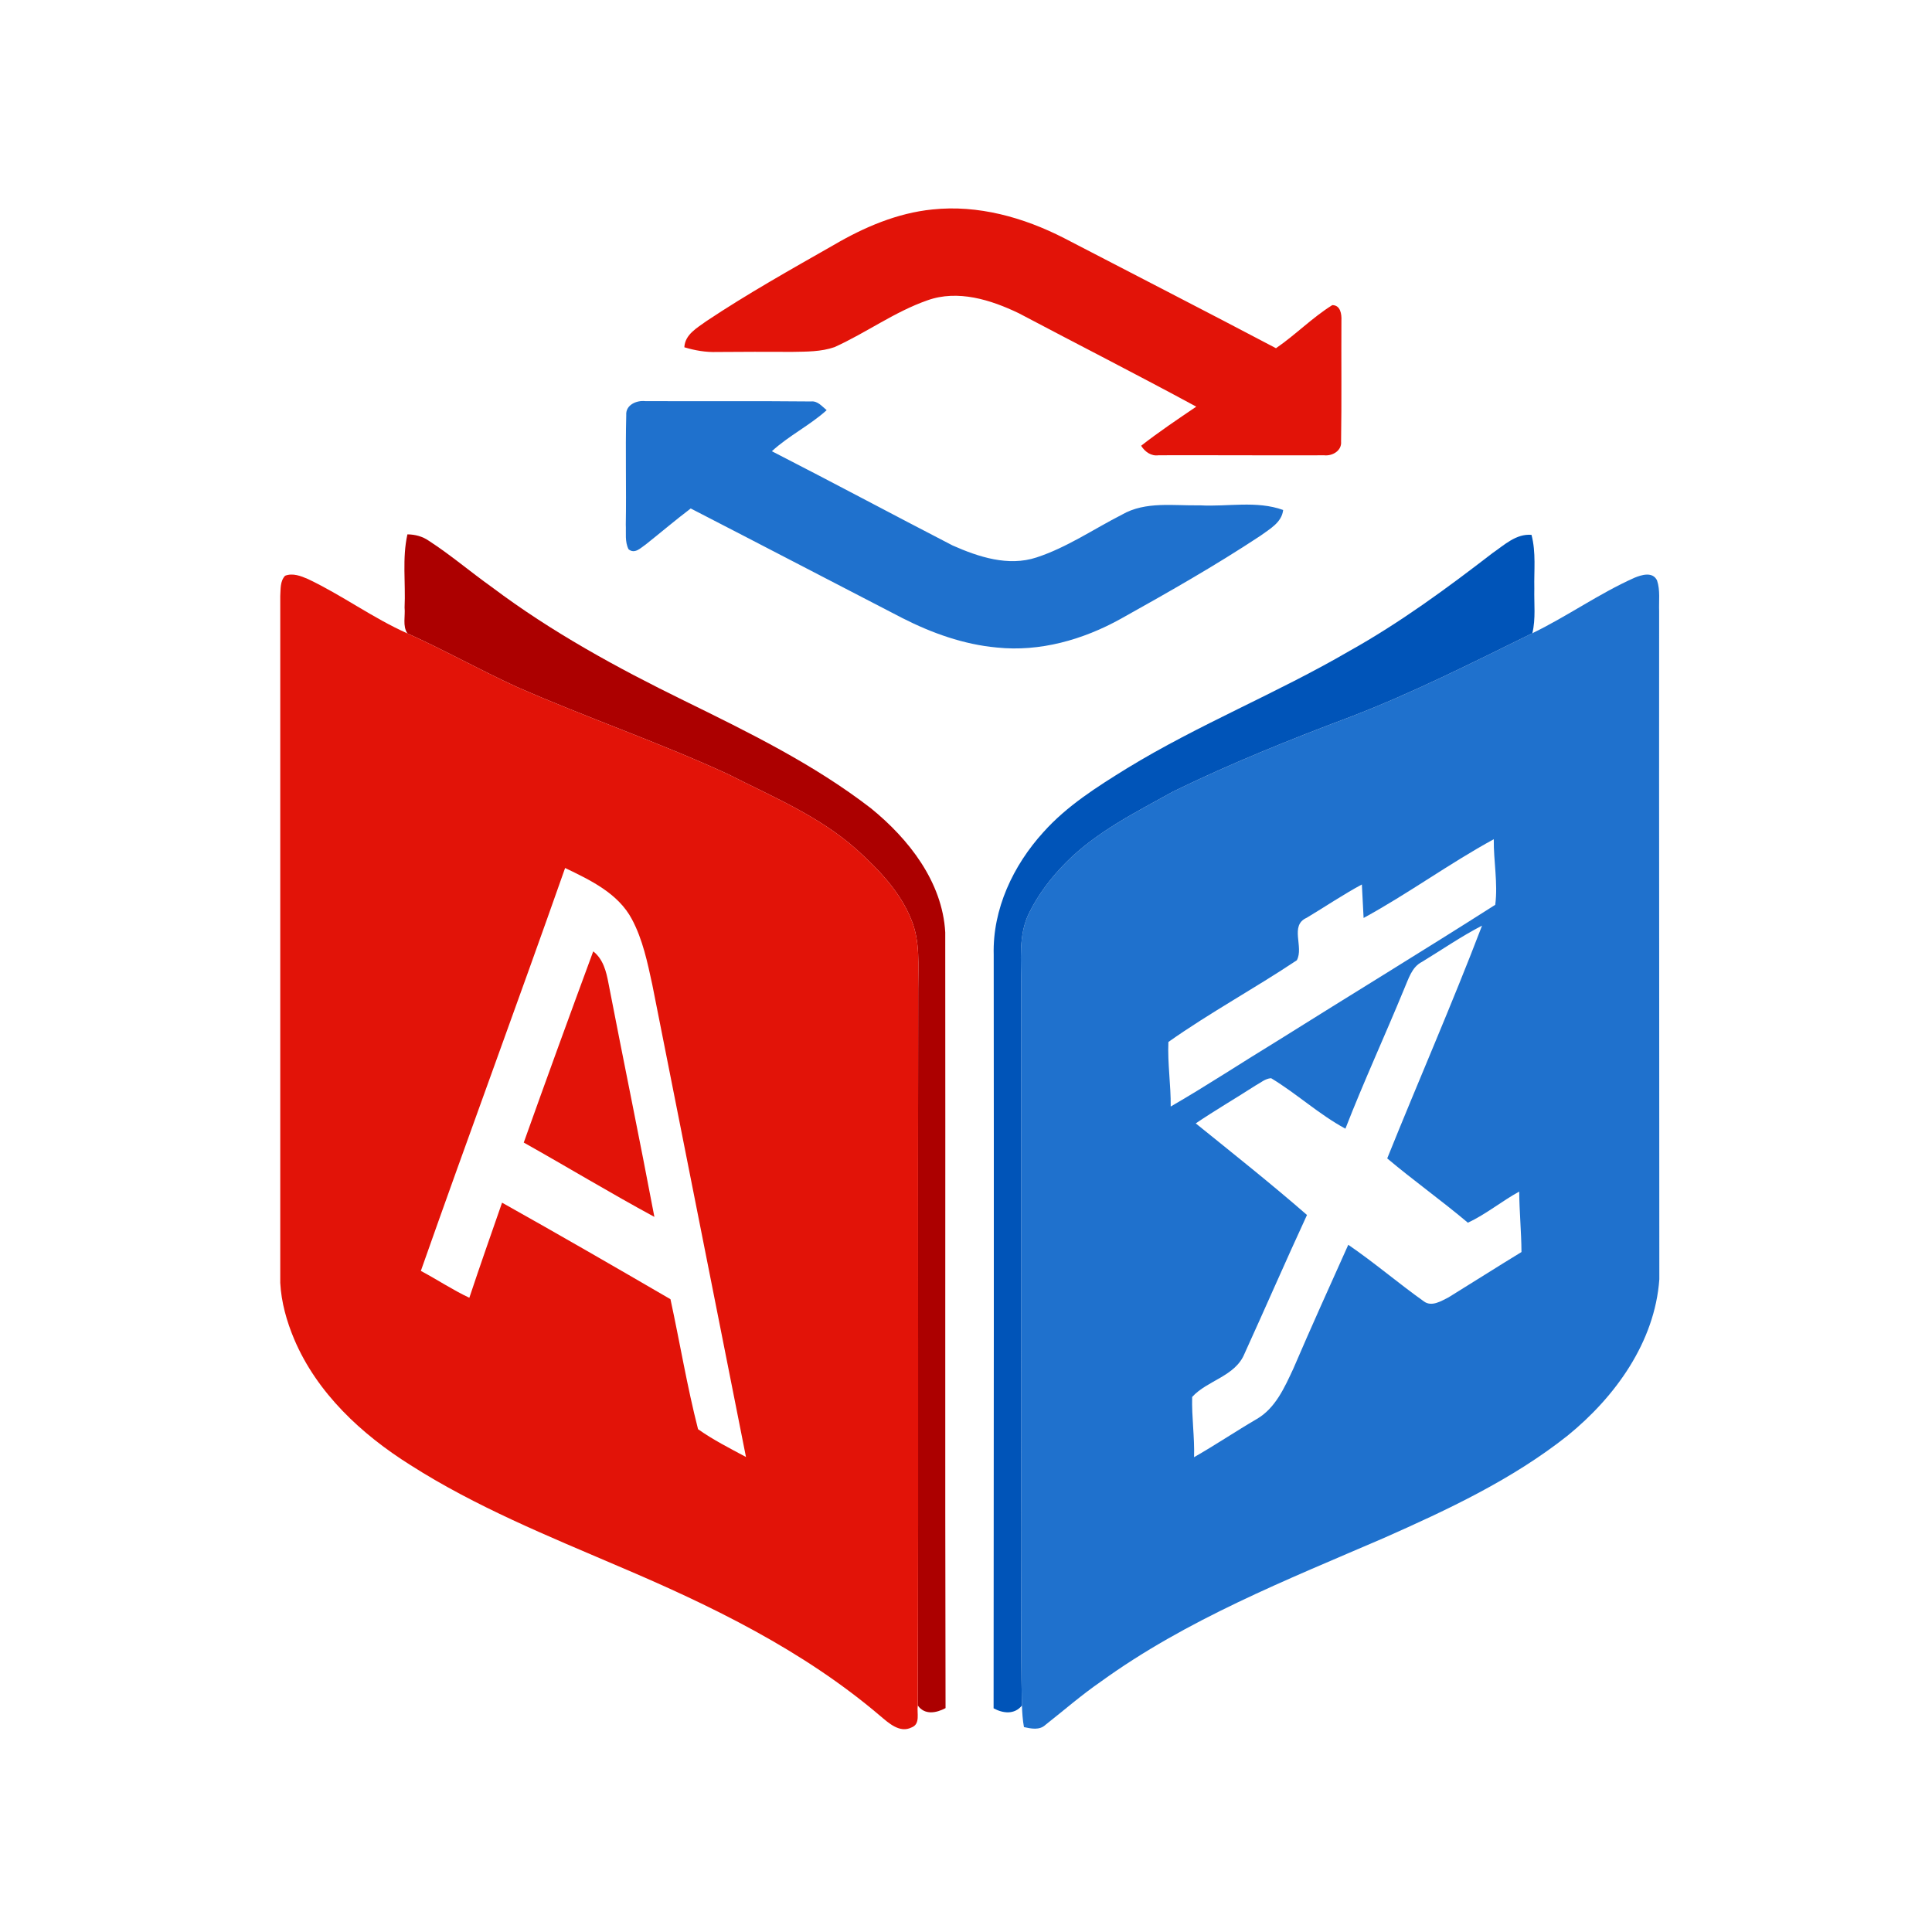 <?xml version="1.0" standalone="no"?><!DOCTYPE svg PUBLIC "-//W3C//DTD SVG 1.1//EN" "http://www.w3.org/Graphics/SVG/1.1/DTD/svg11.dtd"><svg t="1713167871886" class="icon" viewBox="0 0 1024 1024" version="1.1" xmlns="http://www.w3.org/2000/svg" p-id="11763" xmlns:xlink="http://www.w3.org/1999/xlink" width="200" height="200"><path d="M215.94 283.22c4.06 0.04 8.04 1.08 11.4 3.44 11.6 7.52 22.14 16.56 33.4 24.56 31.58 23.76 66.4 42.78 101.82 60.12 34.2 16.78 68.74 33.68 99.02 57.04 20.1 16.32 37.9 39 39.42 65.78 0.14 137.06-0.16 274.12 0.16 411.18-4.9 2.6-11.02 3.8-14.72-1.4 0.4-126.64-0.02-253.3 0.22-379.94-0.02-12.24 1.16-25.06-3.68-36.64-5.96-14.9-17.42-26.66-29.12-37.26-19.9-17.68-44.78-27.98-68.24-39.9-36.68-16.9-74.98-29.94-111.9-46.22-19.5-8.94-38.24-19.44-57.78-28.26-2.68-3.92-1.04-9.22-1.5-13.72 0.62-12.92-1.34-26.04 1.5-38.78z" fill="#AC0000" p-id="11764"></path><path d="M441.88 129.86c16.06-9.4 33.64-16.96 52.32-18.84 24.18-2.58 48.32 4.2 69.7 15.14 37.46 19.48 75.06 38.72 112.4 58.4 10.34-7.08 19.2-16.2 29.84-22.84 4.38 0 5 4.82 4.84 8.2-0.12 21.36 0.16 42.74-0.18 64.1 0.44 4.88-4.6 7.76-8.92 7.3-29.26 0.1-58.52-0.1-87.78-0.02-3.98 0.58-7.24-1.84-9.28-5.04 9.4-7.36 19.34-14.02 29.22-20.72-31.14-16.88-62.74-32.96-94.06-49.52-14.82-7.12-32.3-12.64-48.48-6.82-17.4 6.08-32.44 17.22-49.18 24.78-7.14 2.5-14.86 2.38-22.34 2.52-13.34-0.08-26.66-0.04-40 0.06-5.86 0.2-11.66-0.8-17.26-2.5 0.34-6.8 6.72-10.24 11.6-13.8 21.84-14.56 44.76-27.4 67.56-40.4zM151.1 305.16c4.04-1.58 8.38 0.12 12.12 1.74 18.12 8.58 34.38 20.68 52.72 28.82 19.54 8.82 38.28 19.32 57.78 28.26 36.92 16.28 75.22 29.32 111.9 46.22 23.46 11.92 48.34 22.22 68.24 39.9 11.7 10.6 23.16 22.36 29.12 37.26 4.84 11.58 3.66 24.4 3.68 36.64-0.24 126.64 0.18 253.3-0.22 379.94-0.6 3.94 1.56 9.82-3.3 11.64-6.26 3.14-12.12-2.34-16.6-6.1-40.84-34.8-89.58-58.5-138.64-79.3-37.6-16.12-75.76-31.58-110.36-53.66-25.86-16.22-49.5-38.14-61.6-66.68-4-9.5-6.86-19.6-7.4-29.92 0.04-121.3 0-242.62 0-363.94 0.24-3.66-0.16-7.92 2.56-10.82m148.42 154.9c-25.08 71.32-51.36 142.24-76.46 213.54 8.64 4.6 16.82 10.06 25.7 14.24 5.6-16.86 11.5-33.62 17.34-50.4 29.92 16.76 59.62 33.92 89.26 51.16 4.98 22.94 8.8 46.2 14.62 68.9 7.98 5.66 16.78 10.1 25.4 14.74-16.5-83.48-33.16-166.9-49.66-250.36-2.56-11.82-5.06-23.92-10.8-34.68-7.28-13.72-22.02-20.72-35.4-27.14z" fill="#E21308" p-id="11765"></path><path d="M277.6 605.58c12.08-33.84 24.38-67.62 36.82-101.34 5.28 4.08 6.94 10.74 8.1 16.98 7.98 41.28 16.5 82.44 24.32 123.76-23.34-12.64-46.08-26.4-69.24-39.4z" fill="#E21308" p-id="11766"></path><path d="M331.92 220c-0.38-5.4 5.48-7.9 10.06-7.4 29.3 0.14 58.6-0.12 87.88 0.18 3.56-0.38 5.82 2.64 8.3 4.62-9.02 8.12-20.12 13.54-29.06 21.76 32.06 16.4 63.8 33.42 95.78 49.94 13.76 6.1 29.54 11.28 44.48 6.36 16.14-5.28 30.28-15.04 45.32-22.7 12.5-7.22 27.54-4.62 41.32-4.92 14.66 0.84 29.94-2.64 44.1 2.46-0.74 6.72-7.24 10.12-12.12 13.72-23.94 15.82-48.92 30-73.98 43.98-19.9 11.04-42.8 17.6-65.68 15.2-17.56-1.6-34.42-7.66-50.04-15.6-37.42-19.34-74.74-38.82-112.18-58.1-8.08 6.12-15.8 12.7-23.74 19-2.72 1.82-5.88 5.38-9.22 2.62-2.04-4.02-1.24-8.72-1.46-13.06 0.34-19.36-0.26-38.72 0.24-58.06z m534.34 86.24c3.82-1.58 9.72-3.4 12.02 1.42 1.74 5.22 0.9 10.9 1.1 16.32-0.1 118.02 0.12 236.04 0.1 354.06-2.38 33.3-23.36 62.32-48.58 82.84-29.34 23.28-63.58 39.3-97.64 54.38-51.46 22.2-104.24 43.04-149.94 76.14-10.18 7.02-19.5 15.18-29.2 22.8-3.18 3-7.6 2-11.4 1.2-0.7-3.78-0.92-7.62-1.08-11.44-0.8-35.98-0.12-71.98-0.34-107.96-0.04-91.34 0.04-182.66-0.06-274 0.12-12.76-1.68-26.38 4.26-38.22 4.92-9.94 11.78-18.86 19.58-26.72 16.14-16.24 36.92-26.54 56.72-37.54 30.68-14.98 62.38-27.72 94.32-39.72 32.94-12.68 64.42-28.64 96.06-44.18 18.48-8.94 35.32-21 54.08-29.38m-143.52 180.3c-0.32-5.92-0.58-11.84-0.92-17.76-10.04 5.42-19.5 11.82-29.28 17.68-9.16 4.04-1.34 15.46-5.2 22.5-22.34 14.92-46.14 27.8-68.06 43.3-0.5 11.42 1.34 22.8 1.22 34.22 19.28-11.14 37.88-23.44 56.9-35.02 38.32-24.06 76.98-47.58 115.12-71.9 1.48-11.48-0.92-23.18-0.78-34.76-23.6 12.88-45.4 28.88-69 41.74m31.04 23.22c-5.64 2.82-7.24 9.22-9.6 14.52-10.16 24.72-21.38 49.02-31.08 73.94-13.96-7.54-25.8-18.56-39.38-26.76-3.16 0.2-5.66 2.52-8.36 3.94-10.46 6.76-21.26 13.02-31.58 20.02 19.8 16 39.78 31.84 58.96 48.54-11.28 24.4-21.98 49.06-33.12 73.52-4.9 12.04-19.68 14.08-27.74 22.92-0.3 10.66 1.34 21.28 1 31.94 11.3-6.44 22.08-13.72 33.32-20.28 9.84-5.74 14.66-16.7 19.28-26.6 9.44-22.02 19.34-43.84 29.14-65.7 13.8 9.44 26.52 20.36 40.16 30.06 4.1 2.96 9.12-0.26 12.96-2.18 12.92-7.96 25.72-16.14 38.68-24.04-0.06-10.7-1.12-21.36-1.2-32.04-9.32 5.12-17.56 11.98-27.2 16.5-13.94-11.74-28.8-22.34-42.76-34.08 16.58-41.2 34.42-81.9 50.26-123.38-10.98 5.68-21.2 12.72-31.74 19.16z" fill="#1F71CD" p-id="11767"></path><path d="M791.1 293.12c6.24-4.28 12.48-10.32 20.62-9.64 2.48 9.32 1.28 19 1.5 28.52-0.2 7.88 0.82 15.88-1.04 23.62-31.64 15.54-63.12 31.5-96.06 44.18-31.94 12-63.64 24.74-94.32 39.72-19.8 11-40.58 21.3-56.72 37.54-7.8 7.86-14.66 16.78-19.58 26.72-5.94 11.84-4.14 25.46-4.26 38.22 0.1 91.34 0.02 182.66 0.06 274 0.22 35.98-0.46 71.98 0.34 107.96-3.94 4.9-10 4.22-15.02 1.48 0.1-133.16 0.2-266.32 0.06-399.46-0.64-24.12 10.34-47.34 26.34-64.92 12.48-13.98 28.48-24.04 44.28-33.82 37.9-23.2 79.36-39.74 117.72-62.1 26.9-15 51.74-33.26 76.08-52.02z" fill="#0054B8" p-id="11768"></path></svg>